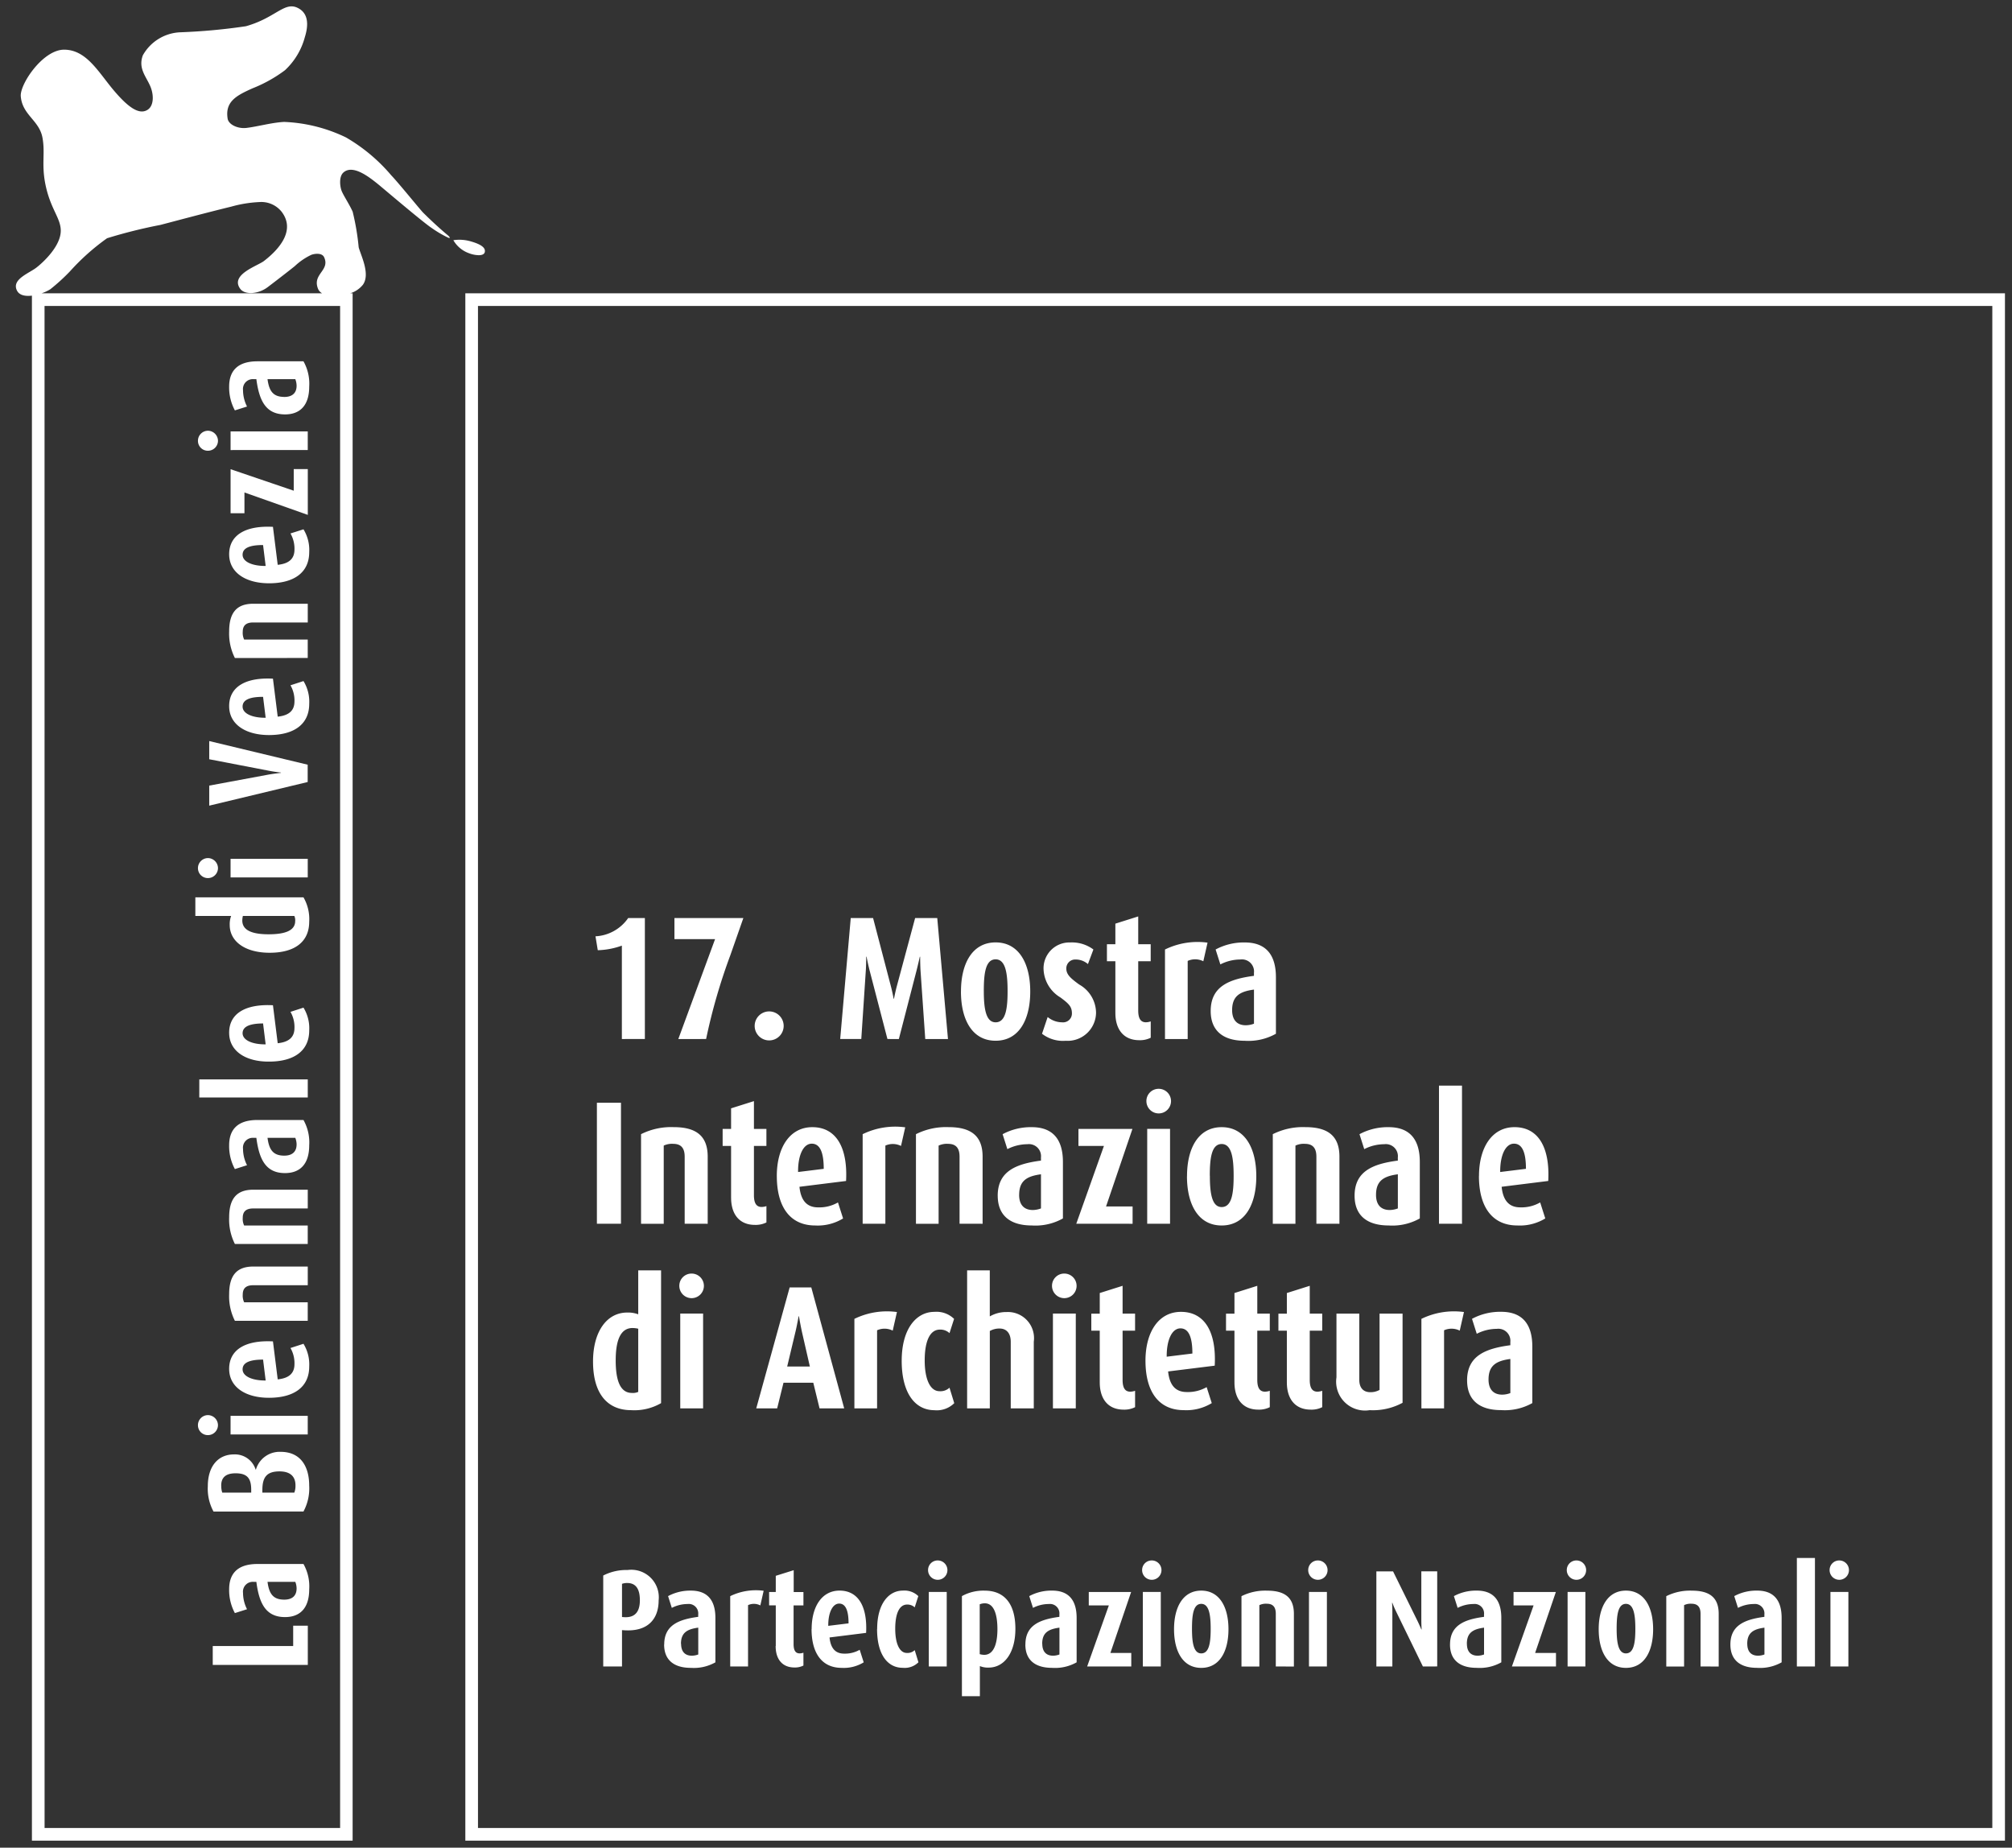 <svg xmlns="http://www.w3.org/2000/svg" viewBox="0 0 143.061 131.365">
  <rect x="0" y="0" width="143.061" height="131.365" fill="#333333" stroke="none"/>
  <path d="M33.087 130.865V20.853H142.56v110.012zm.9-.9h107.674V21.753H33.986zm-31.717.9V21.019c-.475.058-.919-.019-1.082-.4-.342-.776.888-1.191 1.409-1.6.482-.374 1.72-1.519 1.724-2.611 0-.922-.744-1.543-1.1-3.339-.277-1.411 0-2.181-.2-3.272-.225-1.25-1.438-1.614-1.544-2.954-.065-.875 1.578-3.311 3.079-3.311 1.532 0 2.372 1.474 3.417 2.754 1.128 1.364 1.91 1.884 2.5 1.533.475-.281.469-1.054.232-1.641-.292-.725-.9-1.293-.549-2.244a3.2 3.2 0 012.652-1.638 42.329 42.329 0 004.677-.431C19.702 1.24 20.271-.021 21.308.64c.568.365.658 1.073.37 1.992a4.969 4.969 0 01-1.41 2.356 9.887 9.887 0 01-2.314 1.292c-1.109.5-1.964.923-1.769 2.152.066.428.721.731 1.328.664.833-.1 1.807-.383 2.694-.428a11.1 11.1 0 014.389 1.1 12.282 12.282 0 013.221 2.695c.5.517 2.072 2.458 2.261 2.646.667.667 1.34 1.267 1.742 1.6.2.163.156.211.156.211a.308.308 0 01-.143-.038 8.075 8.075 0 01-1.144-.676c-.652-.431-3.507-2.87-3.857-3.151-.539-.427-1.736-1.4-2.416-.788-.322.291-.242.949-.147 1.242.1.316.549.968.807 1.542a17.448 17.448 0 01.428 2.534c.158.584.842 1.9.3 2.66a1.868 1.868 0 01-.9.607h.169v110.012zm.9-.9h21.013V21.753H3.167zM16.45 14.689c-1.782.434-3.847.989-5.037 1.3a35.963 35.963 0 00-3.8.949 16.132 16.132 0 00-2.652 2.368 13.746 13.746 0 01-1.386 1.26 2.988 2.988 0 01-.616.287h19.945a.658.658 0 01-.282-.3c-.453-1.076.866-1.306.425-2.264-.15-.326-.658-.262-.907-.173a4.5 4.5 0 00-1.174.8c-.192.159-1.1.868-1.912 1.484-.686.53-1.647.575-1.969.138-.754-1.015 1.236-1.632 1.685-1.983 1.219-.939 2.213-2.247 1.255-3.5a1.848 1.848 0 00-1.589-.688 8.8 8.8 0 00-1.986.322zm51.946 105.906v-7.116a3.144 3.144 0 011.62-.389c1.367 0 2.182.894 2.182 2.716 0 1.7-.785 2.755-1.905 2.755a1.5 1.5 0 01-.62-.108v2.142zm1.266-6.533v3.544a1.36 1.36 0 00.314.049c.758 0 .945-.965.945-1.823 0-.936-.2-1.841-.895-1.841a.9.9 0 00-.364.071zm44.012 1.769c0-1.574.638-2.743 1.936-2.743s1.934 1.169 1.934 2.743-.628 2.75-1.934 2.75-1.936-1.175-1.936-2.749zm1.276-.031c0 .965.109 1.751.66 1.751.57 0 .669-.787.669-1.741s-.1-1.78-.669-1.78-.66.807-.66 1.776zm-31.471.031c0-1.574.638-2.743 1.935-2.743s1.935 1.169 1.935 2.743-.628 2.75-1.935 2.75-1.935-1.175-1.935-2.749zm1.276-.031c0 .965.108 1.751.659 1.751.571 0 .67-.787.67-1.741s-.1-1.78-.67-1.78-.659.807-.659 1.776zm38.283 1.12c0-1.357 1-1.78 2.417-1.967v-.175a.674.674 0 00-.758-.737 2.457 2.457 0 00-1.12.275l-.265-.837a3.32 3.32 0 011.632-.392c.991 0 1.737.491 1.737 1.945v3.154a3.113 3.113 0 01-1.737.393c-1.268.001-1.906-.606-1.906-1.657zm1.2-.05c0 .541.266.845.768.845a1.334 1.334 0 00.453-.087v-1.907c-.82.109-1.224.385-1.224 1.15zm-21.135.05c0-1.357 1-1.78 2.417-1.967v-.175a.672.672 0 00-.756-.737 2.457 2.457 0 00-1.12.275l-.266-.837a3.322 3.322 0 011.631-.392c.994 0 1.74.491 1.74 1.945v3.154a3.125 3.125 0 01-1.74.393c-1.269.001-1.908-.606-1.908-1.657zm1.2-.05c0 .541.265.845.768.845a1.314 1.314 0 00.451-.087v-1.907c-.82.109-1.223.385-1.223 1.15zm-31.392.05c0-1.357 1-1.78 2.416-1.967v-.175a.673.673 0 00-.757-.737 2.451 2.451 0 00-1.12.275l-.266-.837a3.319 3.319 0 011.631-.392c.992 0 1.738.491 1.738 1.945v3.154a3.114 3.114 0 01-1.738.393c-1.271.001-1.908-.606-1.908-1.657zm1.2-.05c0 .541.266.845.768.845a1.329 1.329 0 00.452-.087v-1.907c-.824.109-1.227.385-1.227 1.15zm-11.741-1.052c0-1.8.824-2.731 1.825-2.731a1.414 1.414 0 011.1.392l-.256.8a.75.75 0 00-.54-.2c-.571 0-.845.679-.845 1.719 0 1.072.314 1.721.824 1.721a.734.734 0 00.561-.2l.265.864a1.382 1.382 0 01-1.111.393c-1.084.004-1.83-.947-1.83-2.757zm-4.658 0c0-1.591.727-2.731 1.984-2.731 1.337 0 1.985 1.139 1.888 3.006l-2.6.325c.078.767.412 1.15 1.041 1.15a2.089 2.089 0 001.103-.274l.285.893a2.709 2.709 0 01-1.563.393c-1.399 0-2.145-1.03-2.145-2.761zm1.188-.226l1.436-.176c0-.895-.2-1.406-.668-1.406s-.785.651-.775 1.583zm-11.671 1.328c0-1.357 1-1.78 2.417-1.967v-.175a.674.674 0 00-.758-.737 2.461 2.461 0 00-1.12.275l-.265-.837a3.328 3.328 0 011.625-.391c.994 0 1.74.491 1.74 1.945v3.154a3.123 3.123 0 01-1.74.393c-1.267 0-1.906-.607-1.906-1.658zm1.2-.05c0 .541.265.845.766.845a1.335 1.335 0 00.454-.087v-1.907c-.826.109-1.23.385-1.23 1.15zm6.732.158v-2.89h-.473v-.952h.473v-1.15l1.275-.4v1.553h.692v.952h-.7v2.752c0 .49.167.658.434.658a.849.849 0 00.265-.049v.913a1.336 1.336 0 01-.639.138c-.866-.001-1.337-.591-1.337-1.523zm74.991 1.453v-5.3h1.276v5.3zm-2.387 0v-7.713h1.285v7.713zm-6.849 0v-3.744c0-.462-.187-.716-.64-.716a1.056 1.056 0 00-.531.1v4.362h-1.266v-5a3.768 3.768 0 011.827-.392c1.3 0 1.9.53 1.9 1.65v3.744zm-9.453 0v-5.3h1.265v5.3zm-3.96 0l1.542-4.342h-1.425v-.952h3.008l-1.474 4.333h1.483v.962zm-6.329 0l-1.907-3.91a6.23 6.23 0 01-.265-.619h-.021s.021.3.021.609v3.919h-1.137v-6.76h1.187l1.71 3.469c.158.315.3.658.3.658h.021s-.021-.353-.021-.668v-3.46h1.129v6.76zm-8.1 0v-5.3h1.275v5.3zm-2.359 0v-3.744c0-.462-.186-.716-.639-.716a1.056 1.056 0 00-.531.1v4.362h-1.271v-5a3.768 3.768 0 011.827-.392c1.3 0 1.9.53 1.9 1.65v3.744zm-9.453 0v-5.3h1.276v5.3zm-3.96 0l1.543-4.342h-1.428v-.952h3.011l-1.473 4.333h1.484v.962zm-11.26 0v-5.3h1.275v5.3zm-14.12 0v-5a4.158 4.158 0 012.377-.382l-.236 1.041a1 1 0 00-.874-.02v4.362zm-9.029 0v-6.466a3.577 3.577 0 011.729-.392 1.957 1.957 0 012.21 2.162c0 1.269-.716 2.239-2.456 2.122l-.149-.01v2.584zm1.335-5.875v2.359l.149.01c.895.058 1.121-.541 1.121-1.2s-.188-1.228-.9-1.228a1.034 1.034 0 00-.37.059zm-29.1 5.766v-1.344h5.719v-1.445h1.04v2.789zm3.1-5.906h-.184a.7.7 0 00-.764.785 2.57 2.57 0 00.285 1.16l-.864.275a3.436 3.436 0 01-.408-1.691c0-1.029.508-1.8 2.015-1.8h3.27a3.236 3.236 0 01.408 1.8c0 1.314-.631 1.975-1.721 1.975-1.405 0-1.844-1.036-2.037-2.503zm1.986 1.264c.56 0 .876-.274.876-.795a1.36 1.36 0 00-.092-.469h-1.976c.112.847.397 1.264 1.192 1.264zm109.878-2.1a.681.681 0 01.678-.687.688.688 0 11-.678.687zm-18.688 0a.682.682 0 01.677-.687.688.688 0 11-.677.687zm-18.385 0a.682.682 0 01.679-.687.688.688 0 11-.679.687zm-11.81 0a.68.68 0 01.677-.687.688.688 0 11-.677.687zm-15.22 0a.681.681 0 01.677-.687.688.688 0 11-.677.687zm-50.807-4.164a3.4 3.4 0 01-.406-1.792c0-1.445.743-2.27 1.862-2.27a1.54 1.54 0 011.538 1.078h.021a1.753 1.753 0 011.752-1.261c1.5 0 2.036 1.139 2.036 2.391a3.468 3.468 0 01-.408 1.853zm3.473-1.546v.2h2.273a1.332 1.332 0 00.082-.489c.01-.684-.4-1.02-1.142-1.02-.84.004-1.212.351-1.212 1.309zm-2.923-.3a1.493 1.493 0 00.071.5h2.059v-.2c0-.806-.275-1.173-1.111-1.173-.703 0-1.023.305-1.023.877zm-1.658-4.288a.716.716 0 01.712-.722.723.723 0 01.712.722.712.712 0 01-.712.7.7.7 0 01-.711-.696zm2.32.652v-1.323h5.488v1.323zm87.922-3.842c0-1.726 1.274-2.264 3.075-2.5v-.227a.858.858 0 00-.963-.938 3.137 3.137 0 00-1.425.351l-.338-1.063a4.223 4.223 0 012.076-.5c1.263 0 2.213.624 2.213 2.475v4.015a3.989 3.989 0 01-2.213.5c-1.613.002-2.424-.772-2.424-2.109zm1.525-.063c0 .688.337 1.076.977 1.076a1.682 1.682 0 00.574-.112v-2.424c-1.039.137-1.551.487-1.551 1.464zm-10.813-.158v-4.527h1.624v4.712c0 .537.262.875.788.875a1.327 1.327 0 00.652-.162v-5.425h1.636v6.34a4.42 4.42 0 01-2.338.524 2.053 2.053 0 01-2.362-2.337zm-13.58-1.176c0-2.027.923-3.476 2.524-3.476 1.7 0 2.527 1.449 2.4 3.826l-3.314.411c.1.976.526 1.464 1.327 1.464a2.681 2.681 0 001.413-.35l.363 1.137a3.465 3.465 0 01-1.989.5c-1.777 0-2.724-1.31-2.724-3.512zm1.51-.288l1.826-.225c0-1.139-.249-1.789-.85-1.789s-.988.825-.976 2.014zm-18.843.288c0-2.29 1.049-3.476 2.324-3.476a1.793 1.793 0 011.4.5l-.326 1.013a.947.947 0 00-.687-.251c-.726 0-1.076.863-1.076 2.19 0 1.364.4 2.189 1.051 2.189a.937.937 0 00.712-.249l.338 1.1a1.762 1.762 0 01-1.413.5c-1.375-.004-2.324-1.214-2.324-3.516zm-21.948.061c0-2.164 1-3.488 2.425-3.488a2.081 2.081 0 01.789.125v-3.125h1.624v9.441a3.8 3.8 0 01-2.125.5c-1.726-.002-2.713-1.212-2.713-3.453zm1.612-.087c0 1.439.325 2.314 1.151 2.314a.907.907 0 00.451-.075v-4.49a1.826 1.826 0 00-.4-.05c-.939-.001-1.202 1.039-1.202 2.301zm47.722 1.564v-3.677h-.6v-1.21h.6V91.93l1.627-.513v1.976h.887v1.213h-.887v3.5c0 .625.212.838.55.838a1.1 1.1 0 00.337-.063v1.165a1.69 1.69 0 01-.812.175c-1.103-.001-1.702-.75-1.702-1.938zm-3.726 0v-3.677h-.6v-1.21h.6V91.93l1.623-.513v1.976h.889v1.213h-.889v3.5c0 .625.214.838.551.838a1.1 1.1 0 00.338-.063v1.165a1.705 1.705 0 01-.814.175c-1.099-.001-1.698-.75-1.698-1.938zm-9.578 0v-3.677h-.6v-1.21h.6V91.93l1.624-.513v1.976h.887v1.213h-.887v3.5c0 .625.213.838.55.838a1.1 1.1 0 00.338-.063v1.165a1.7 1.7 0 01-.814.175c-1.099-.001-1.698-.75-1.698-1.938zm22.871 1.849v-6.365a5.284 5.284 0 013.025-.486l-.3 1.323a1.3 1.3 0 00-1.114-.025v5.553zm-26.2 0v-6.741h1.625v6.741zm-3 0v-4.739c0-.6-.3-.938-.788-.938a1.363 1.363 0 00-.7.175v5.5h-1.614v-9.812h1.612v3.275a2.324 2.324 0 011.191-.311 1.858 1.858 0 011.937 2.111v4.739zm-11.117 0v-6.365a5.282 5.282 0 013.025-.486l-.3 1.323a1.292 1.292 0 00-1.112-.025v5.553zm-2.477 0l-.446-1.826H55.71l-.451 1.825h-1.487l2.376-8.6h1.538l2.34 8.6zm-1.715-5.438l-.587 2.463h1.613l-.563-2.463c-.112-.513-.213-1.112-.213-1.112h-.024s-.099.574-.225 1.112zm-8.19 5.438v-6.741h1.625v6.741zm-32.075-2.808c0-1.383 1.18-2.057 3.115-1.955l.338 2.7c.794-.082 1.191-.427 1.191-1.079a2.178 2.178 0 00-.284-1.151l.925-.3a2.816 2.816 0 01.408 1.62c0 1.445-1.068 2.219-2.861 2.219-1.652.003-2.832-.75-2.832-2.054zm.956.032c0 .489.672.8 1.64.794l-.184-1.486c-.926 0-1.456.202-1.456.692zm-.548-3.45a3.845 3.845 0 01-.408-1.892c0-1.346.549-1.966 1.709-1.966h3.88v1.328h-3.88c-.478 0-.743.194-.743.663a1.089 1.089 0 00.1.55h4.521v1.317zm58.1-2.485a.867.867 0 01.862-.874.874.874 0 11-.862.874zm-26.5 0a.867.867 0 01.863-.874.874.874 0 11-.863.874zm-31.6-2.977a3.858 3.858 0 01-.408-1.894c0-1.344.549-1.965 1.709-1.965h3.88v1.333h-3.88c-.478 0-.743.194-.743.663a1.091 1.091 0 00.1.55h4.521v1.312zm67.7-4.816c0-2 .812-3.49 2.463-3.49s2.463 1.487 2.463 3.49-.8 3.5-2.463 3.5-2.467-1.498-2.467-3.5zm1.625-.039c0 1.228.138 2.229.839 2.229.726 0 .851-1 .851-2.216s-.124-2.266-.851-2.266-.844 1.027-.844 2.253zm19.136.024c0-2.027.925-3.476 2.524-3.476 1.7 0 2.526 1.449 2.4 3.826l-3.314.413c.1.976.525 1.463 1.325 1.463a2.659 2.659 0 001.414-.35l.363 1.138a3.456 3.456 0 01-1.988.5c-1.779-.001-2.729-1.313-2.729-3.513zm1.512-.288l1.826-.225c0-1.138-.25-1.789-.851-1.789s-.992.826-.98 2.014zm-10.358 1.69c0-1.727 1.273-2.265 3.075-2.5v-.226a.858.858 0 00-.964-.939 3.149 3.149 0 00-1.425.35l-.338-1.062a4.223 4.223 0 012.076-.5c1.263 0 2.213.624 2.213 2.475v4.014a3.986 3.986 0 01-2.213.5c-1.613-.001-2.424-.775-2.424-2.112zm1.524-.063c0 .688.337 1.076.977 1.076a1.685 1.685 0 00.575-.113v-2.427c-1.04.137-1.552.487-1.552 1.464zm-26.9.063c0-1.727 1.274-2.265 3.076-2.5v-.226a.858.858 0 00-.964-.939 3.16 3.16 0 00-1.426.35l-.337-1.062a4.22 4.22 0 012.076-.5c1.263 0 2.212.624 2.212 2.475v4.014a3.987 3.987 0 01-2.212.5c-1.612-.001-2.423-.775-2.423-2.112zm1.523-.063c0 .688.338 1.076.977 1.076a1.686 1.686 0 00.576-.113v-2.427c-1.037.137-1.551.487-1.551 1.464zm-17.23-1.338c0-2.027.924-3.476 2.525-3.476 1.7 0 2.526 1.449 2.4 3.826l-3.314.413c.1.976.525 1.463 1.325 1.463a2.653 2.653 0 001.413-.35l.364 1.138a3.458 3.458 0 01-1.988.5c-1.775-.002-2.724-1.314-2.724-3.514zm1.512-.288l1.825-.225c0-1.138-.25-1.789-.851-1.789s-.985.825-.973 2.013zm-4.763 1.826v-3.679h-.6v-1.21h.6v-1.464l1.625-.513v1.976h.887v1.211h-.887v3.5c0 .626.212.838.551.838a1.1 1.1 0 00.337-.061v1.162a1.713 1.713 0 01-.814.174c-1.098.002-1.698-.746-1.698-1.934zm50.335 1.85v-9.816h1.636v9.82zm-8.717 0v-4.765c0-.588-.238-.913-.814-.913a1.36 1.36 0 00-.676.125v5.557h-1.61v-6.37a4.777 4.777 0 012.326-.5c1.65 0 2.412.674 2.412 2.1v4.77zm-12.03 0V80.26h1.624v6.746zm-5.042 0l1.965-5.528h-1.812v-1.211h3.839l-1.876 5.514h1.888v1.229zm-8.3 0v-4.765c0-.588-.237-.913-.814-.913a1.365 1.365 0 00-.676.125v5.557h-1.611v-6.37a4.771 4.771 0 012.326-.5c1.65 0 2.413.674 2.413 2.1v4.77zm-6.89 0v-6.366a5.275 5.275 0 013.026-.487l-.3 1.324a1.3 1.3 0 00-1.112-.025v5.558zm-12.655 0v-4.765c0-.588-.238-.913-.814-.913a1.36 1.36 0 00-.676.125v5.557h-1.613v-6.37a4.773 4.773 0 012.326-.5c1.651 0 2.413.674 2.413 2.1v4.77zm-6.241 0v-8.6h1.712v8.6zm-24.215-6.104h-.184a.7.7 0 00-.764.786 2.566 2.566 0 00.285 1.159l-.864.275a3.426 3.426 0 01-.408-1.69c0-1.029.508-1.8 2.015-1.8h3.27a3.24 3.24 0 01.408 1.8c0 1.314-.631 1.975-1.721 1.975-1.405.003-1.844-1.038-2.037-2.505zm1.986 1.265c.56 0 .876-.276.876-.795a1.366 1.366 0 00-.092-.47h-1.976c.112.846.397 1.265 1.192 1.265zm61.3-3.877a.867.867 0 01.862-.875.875.875 0 11-.862.875zm-67.343-.26V76.74h7.712v1.286zm2.123-4.6c0-1.385 1.18-2.057 3.115-1.956l.338 2.7c.794-.082 1.191-.427 1.191-1.08a2.172 2.172 0 00-.284-1.15l.925-.3a2.805 2.805 0 01.408 1.618c0 1.446-1.068 2.219-2.861 2.219-1.652.01-2.832-.744-2.832-2.046zm.956.031c0 .489.672.8 1.64.794l-.184-1.487c-.926.005-1.456.209-1.456.698zm56.844.036l.4-1.186a1.607 1.607 0 001.024.376.628.628 0 00.7-.626c0-.489-.212-.688-.814-1.139a2.447 2.447 0 01-1.2-1.953 1.837 1.837 0 011.89-1.959 2.553 2.553 0 011.651.5l-.388 1.037a1.33 1.33 0 00-.887-.325.629.629 0 00-.651.638c0 .439.313.7.914 1.14a2.325 2.325 0 011.2 2 2.022 2.022 0 01-2.163 2 2.424 2.424 0 01-1.676-.498zm-5.764-3c0-2 .812-3.491 2.463-3.491s2.462 1.487 2.462 3.491-.8 3.5-2.462 3.5-2.465-1.494-2.465-3.496zm1.624-.039c0 1.228.138 2.229.84 2.229.725 0 .85-1 .85-2.216s-.126-2.261-.851-2.261-.84 1.026-.84 2.252zm16.132 1.425c0-1.726 1.274-2.264 3.076-2.5v-.223a.858.858 0 00-.964-.939 3.138 3.138 0 00-1.426.35l-.337-1.061a4.22 4.22 0 012.075-.5c1.263 0 2.213.625 2.213 2.475v4.015a3.986 3.986 0 01-2.213.5c-1.614-.001-2.425-.776-2.425-2.113zm1.524-.062c0 .688.338 1.076.976 1.076a1.687 1.687 0 00.577-.112v-2.424c-1.041.137-1.554.487-1.554 1.464zm-33.95 1.129a1.031 1.031 0 111.037 1.024 1.032 1.032 0 01-1.037-1.024zm25.648-.925v-3.679h-.6v-1.211h.6v-1.463l1.625-.513v1.976h.887v1.211h-.887v3.5c0 .626.212.839.551.839a1.065 1.065 0 00.337-.063v1.162a1.693 1.693 0 01-.812.175c-1.099.002-1.701-.749-1.701-1.934zm3.528 1.85v-6.365a5.273 5.273 0 013.025-.487l-.3 1.324a1.285 1.285 0 00-1.112-.024v5.552zm-17.046 0l-.338-4.889c-.025-.45-.025-.963-.025-.963h-.024s-.113.513-.227.963l-1.263 4.889H63.1l-1.272-4.89a17.436 17.436 0 01-.212-.963h-.025s0 .526-.026.951l-.324 4.9h-1.5l.75-8.6h1.588l1.251 4.79c.125.463.212.95.212.95h.024s.088-.475.213-.938l1.29-4.8h1.574l.762 8.6zm-17.558 0l2.613-7.1h-2.889v-1.5h4.9l-.923 2.635a41.239 41.239 0 00-1.726 5.965zm-4.014 0v-6.64a5.452 5.452 0 01-1.714.326l-.163-.988a3.016 3.016 0 002.326-1.3h1.186v8.6zm-27.884-8.109a1.7 1.7 0 01.1-.642H13.89v-1.323h7.688a3.092 3.092 0 01.408 1.732c0 1.4-.987 2.209-2.811 2.209-1.762 0-2.841-.814-2.841-1.976zm.895-.316c0 .766.846.979 1.875.979 1.172 0 1.885-.265 1.885-.938a.736.736 0 00-.061-.367H17.27a1.547 1.547 0 00-.042.326zm-3.154-3.717a.716.716 0 01.712-.722.723.723 0 01.712.722.713.713 0 01-.712.7.705.705 0 01-.712-.7zm2.32.653v-1.323h5.488v1.323zm-1.517-6.528l4.226-.785c.408-.07.876-.122.876-.122v-.02s-.468-.051-.876-.133l-4.226-.814v-1.293l7 1.681v1.231l-7 1.68zm1.416-5.648c0-1.385 1.18-2.057 3.115-1.955l.338 2.7c.794-.082 1.191-.427 1.191-1.079a2.167 2.167 0 00-.284-1.15l.925-.3a2.806 2.806 0 01.408 1.619c0 1.445-1.068 2.219-2.861 2.219-1.652-.001-2.832-.754-2.832-2.054zm.956.031c0 .49.672.8 1.64.794l-.184-1.487c-.926-.003-1.456.202-1.456.69zm-.548-3.454a3.852 3.852 0 01-.408-1.893c0-1.344.549-1.965 1.709-1.965h3.88v1.331h-3.88c-.478 0-.743.193-.743.662a1.093 1.093 0 00.1.551h4.521v1.311zm-.408-7.37c0-1.385 1.18-2.057 3.115-1.956l.338 2.7c.794-.081 1.191-.427 1.191-1.079a2.178 2.178 0 00-.284-1.151l.925-.294a2.805 2.805 0 01.408 1.618c0 1.446-1.068 2.219-2.861 2.219-1.652-.004-2.832-.758-2.832-2.064zm.956.03c0 .489.672.8 1.64.795l-.184-1.487c-.926-.003-1.456.201-1.456.689zm.132-4.43v1.477h-.986v-3.131l4.49 1.528v-1.538h1v3.257zm-3.307-3.667a.715.715 0 01.712-.722.723.723 0 01.712.722.712.712 0 01-.712.7.7.7 0 01-.712-.703zm2.32.652v-1.325h5.488v1.322zm1.833-5.04h-.184a.7.7 0 00-.764.784 2.571 2.571 0 00.285 1.161l-.864.274a3.428 3.428 0 01-.408-1.689c0-1.03.508-1.8 2.015-1.8h3.27a3.241 3.241 0 01.408 1.8c0 1.312-.631 1.975-1.721 1.975-1.405-.003-1.844-1.041-2.037-2.508zm1.986 1.264c.56 0 .876-.276.876-.795a1.36 1.36 0 00-.092-.469h-1.976c.112.843.397 1.261 1.192 1.261zm13.141-10.216a2.091 2.091 0 01-1.12-.928 2.883 2.883 0 011.193.07c.606.169 1.132.405 1.041.777-.039.163-.219.219-.431.219a2.023 2.023 0 01-.683-.138z" fill="#fff" stroke="rgba(0,0,0,0)" stroke-miterlimit="10"/>
</svg>
